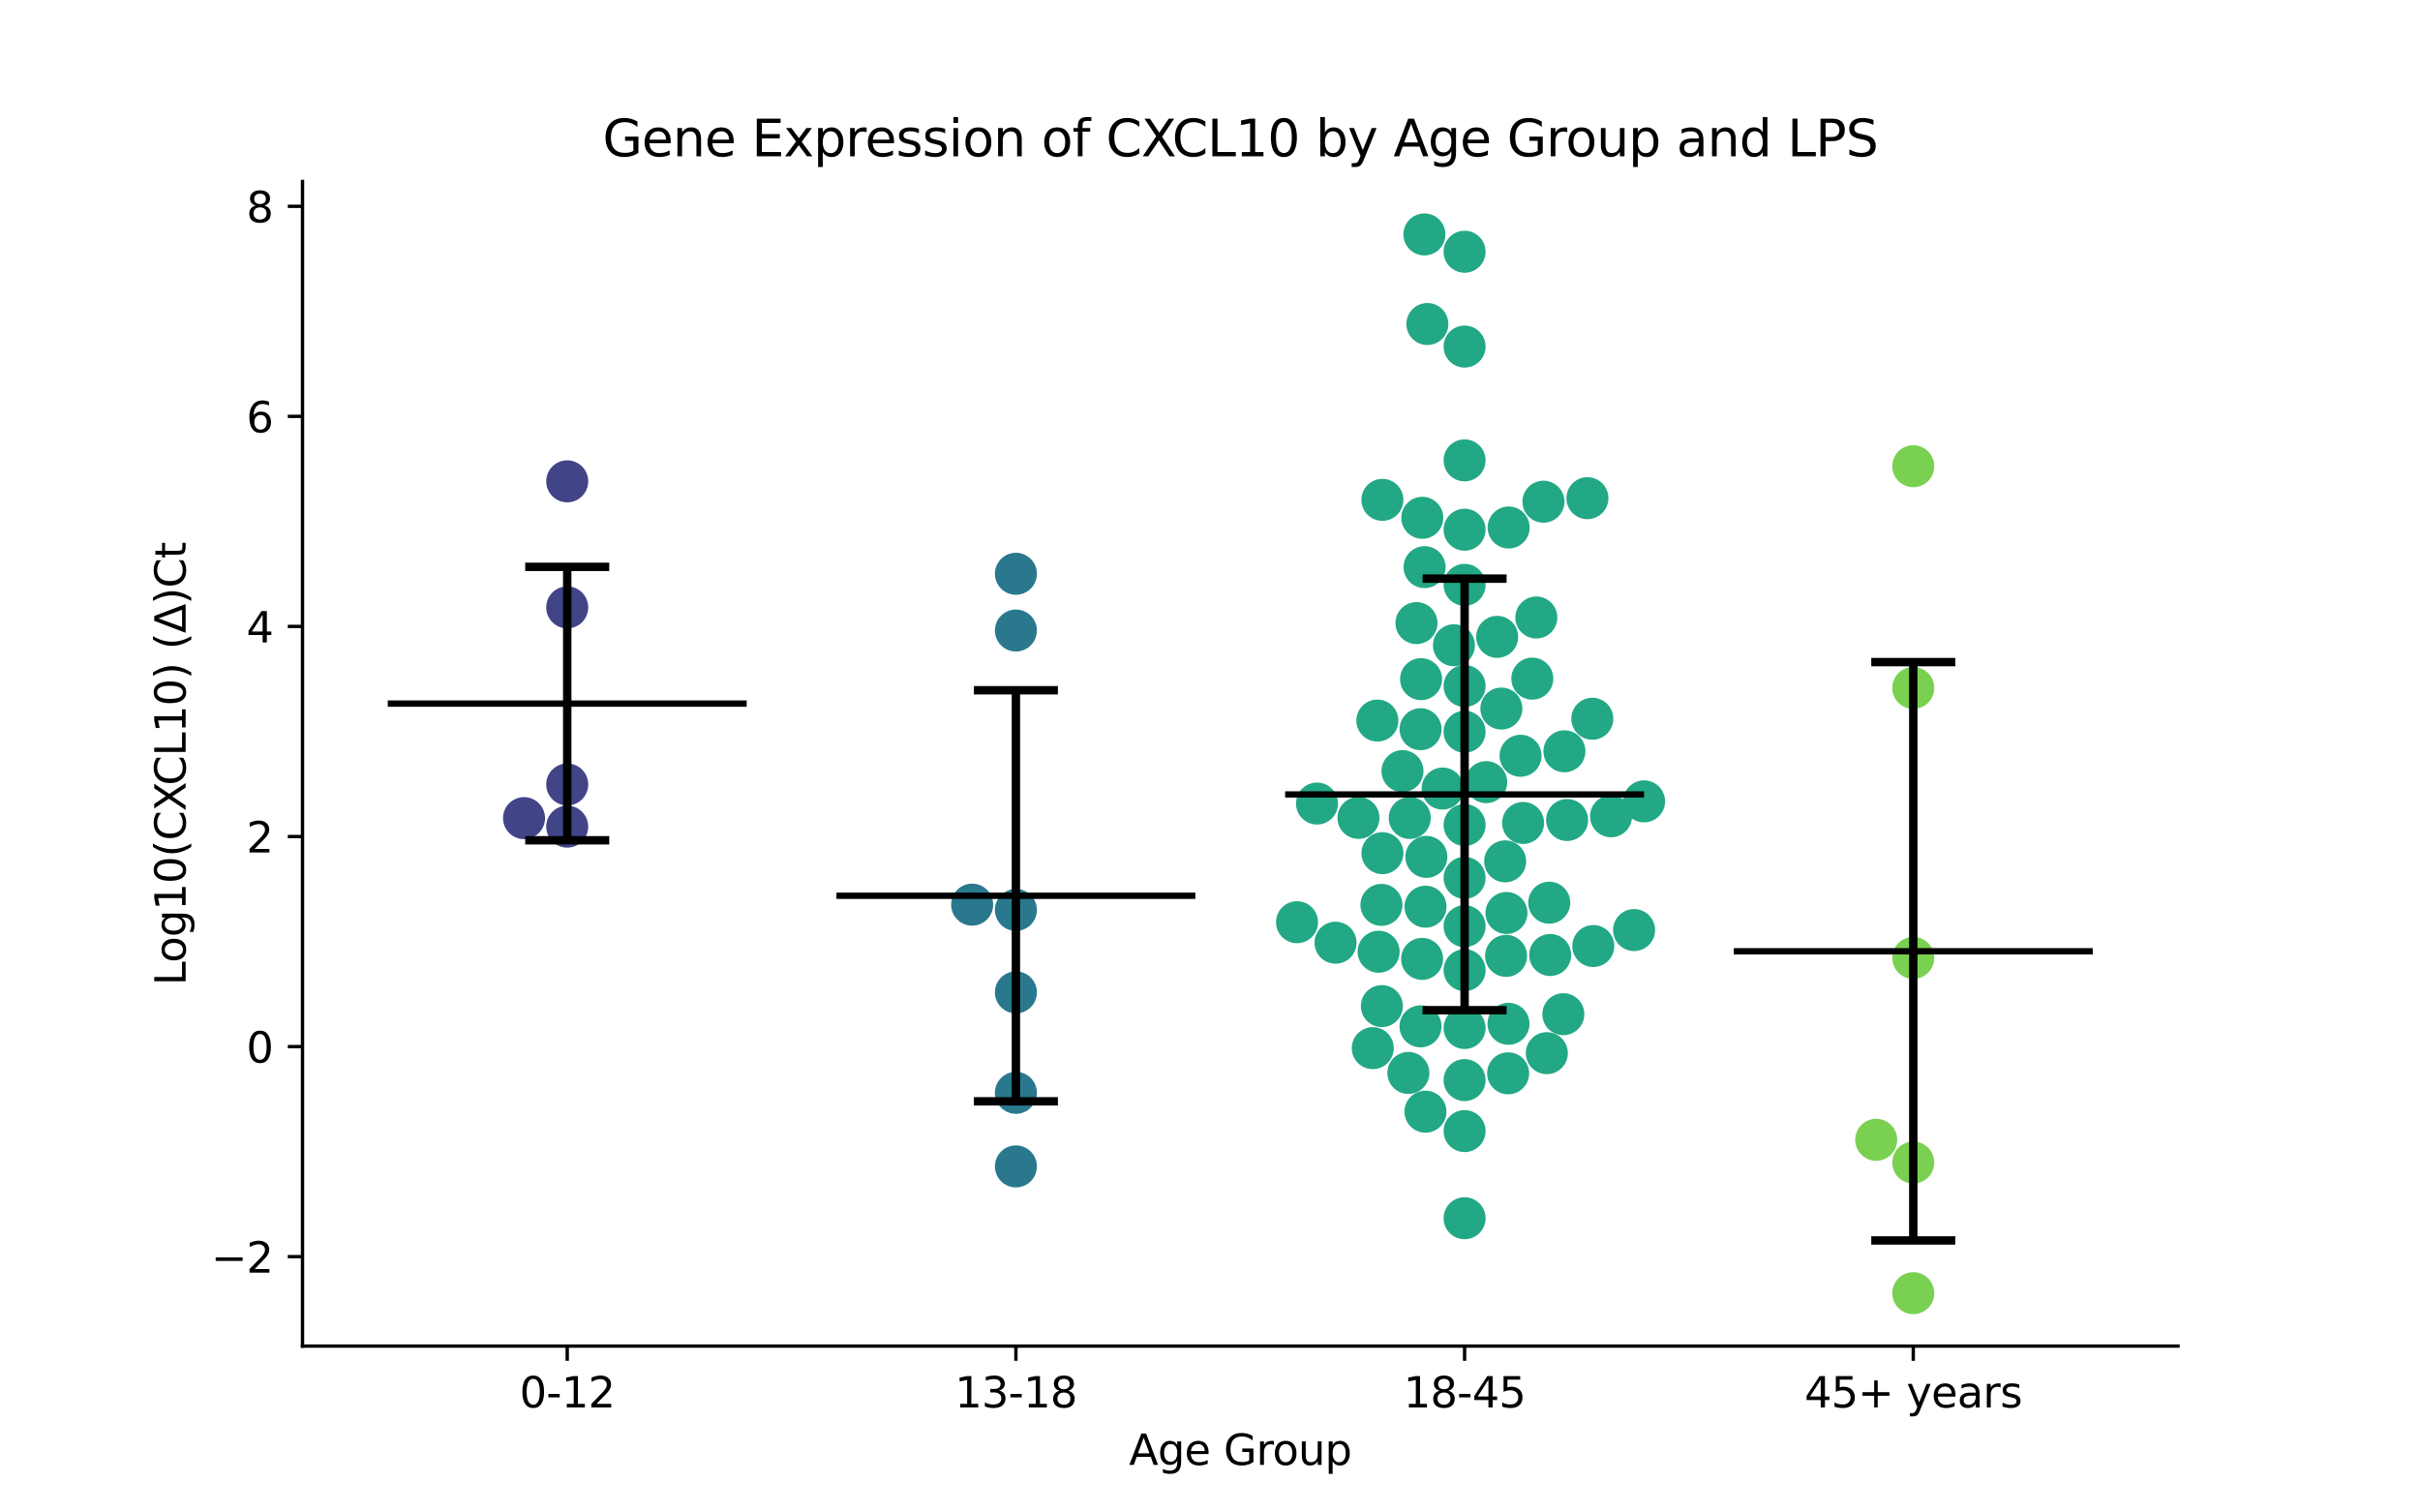 <?xml version="1.0" encoding="utf-8" standalone="no"?>
<!DOCTYPE svg PUBLIC "-//W3C//DTD SVG 1.1//EN"
  "http://www.w3.org/Graphics/SVG/1.1/DTD/svg11.dtd">
<svg xmlns:xlink="http://www.w3.org/1999/xlink" width="576pt" height="360pt" viewBox="0 0 576 360" xmlns="http://www.w3.org/2000/svg" version="1.1">
 <defs>
  <style type="text/css">*{stroke-linejoin: round; stroke-linecap: butt}</style>
 </defs>
 <g id="figure_1">
  <g id="patch_1">
   <path d="M 0 360 
L 576 360 
L 576 0 
L 0 0 
z
" style="fill: #ffffff"/>
  </g>
  <g id="axes_1">
   <g id="patch_2">
    <path d="M 72 320.4 
L 518.4 320.4 
L 518.4 43.2 
L 72 43.2 
z
" style="fill: #ffffff"/>
   </g>
   <g id="PathCollection_1">
    <defs>
     <path id="C0_0_cee5340acc" d="M 0 5 
C 1.326 5 2.598 4.473 3.536 3.536 
C 4.473 2.598 5 1.326 5 -0 
C 5 -1.326 4.473 -2.598 3.536 -3.536 
C 2.598 -4.473 1.326 -5 0 -5 
C -1.326 -5 -2.598 -4.473 -3.536 -3.536 
C -4.473 -2.598 -5 -1.326 -5 0 
C -5 1.326 -4.473 2.598 -3.536 3.536 
C -2.598 4.473 -1.326 5 0 5 
z
"/>
    </defs>
    <g clip-path="url(#p6f6c63bd2f)">
     <use xlink:href="#C0_0_cee5340acc" x="124.727" y="194.729" style="fill: #414487"/>
    </g>
    <g clip-path="url(#p6f6c63bd2f)">
     <use xlink:href="#C0_0_cee5340acc" x="135.009" y="114.566" style="fill: #414487"/>
    </g>
    <g clip-path="url(#p6f6c63bd2f)">
     <use xlink:href="#C0_0_cee5340acc" x="135.009" y="144.572" style="fill: #414487"/>
    </g>
    <g clip-path="url(#p6f6c63bd2f)">
     <use xlink:href="#C0_0_cee5340acc" x="135.009" y="186.716" style="fill: #414487"/>
    </g>
    <g clip-path="url(#p6f6c63bd2f)">
     <use xlink:href="#C0_0_cee5340acc" x="135.009" y="196.756" style="fill: #414487"/>
    </g>
   </g>
   <g id="PathCollection_2">
    <defs>
     <path id="C1_0_178e8783bf" d="M 0 5 
C 1.326 5 2.598 4.473 3.536 3.536 
C 4.473 2.598 5 1.326 5 -0 
C 5 -1.326 4.473 -2.598 3.536 -3.536 
C 2.598 -4.473 1.326 -5 0 -5 
C -1.326 -5 -2.598 -4.473 -3.536 -3.536 
C -4.473 -2.598 -5 -1.326 -5 0 
C -5 1.326 -4.473 2.598 -3.536 3.536 
C -2.598 4.473 -1.326 5 0 5 
z
"/>
    </defs>
    <g clip-path="url(#p6f6c63bd2f)">
     <use xlink:href="#C1_0_178e8783bf" x="231.387" y="215.323" style="fill: #2a788e"/>
    </g>
    <g clip-path="url(#p6f6c63bd2f)">
     <use xlink:href="#C1_0_178e8783bf" x="241.803" y="277.627" style="fill: #2a788e"/>
    </g>
    <g clip-path="url(#p6f6c63bd2f)">
     <use xlink:href="#C1_0_178e8783bf" x="241.803" y="216.583" style="fill: #2a788e"/>
    </g>
    <g clip-path="url(#p6f6c63bd2f)">
     <use xlink:href="#C1_0_178e8783bf" x="241.803" y="260.116" style="fill: #2a788e"/>
    </g>
    <g clip-path="url(#p6f6c63bd2f)">
     <use xlink:href="#C1_0_178e8783bf" x="241.803" y="236.205" style="fill: #2a788e"/>
    </g>
    <g clip-path="url(#p6f6c63bd2f)">
     <use xlink:href="#C1_0_178e8783bf" x="241.803" y="150.075" style="fill: #2a788e"/>
    </g>
    <g clip-path="url(#p6f6c63bd2f)">
     <use xlink:href="#C1_0_178e8783bf" x="241.803" y="136.569" style="fill: #2a788e"/>
    </g>
   </g>
   <g id="PathCollection_3">
    <defs>
     <path id="C2_0_54ac8375c8" d="M 0 5 
C 1.326 5 2.598 4.473 3.536 3.536 
C 4.473 2.598 5 1.326 5 -0 
C 5 -1.326 4.473 -2.598 3.536 -3.536 
C 2.598 -4.473 1.326 -5 0 -5 
C -1.326 -5 -2.598 -4.473 -3.536 -3.536 
C -4.473 -2.598 -5 -1.326 -5 0 
C -5 1.326 -4.473 2.598 -3.536 3.536 
C -2.598 4.473 -1.326 5 0 5 
z
"/>
    </defs>
    <g clip-path="url(#p6f6c63bd2f)">
     <use xlink:href="#C2_0_54ac8375c8" x="372.359" y="178.821" style="fill: #22a884"/>
    </g>
    <g clip-path="url(#p6f6c63bd2f)">
     <use xlink:href="#C2_0_54ac8375c8" x="339.295" y="215.808" style="fill: #22a884"/>
    </g>
    <g clip-path="url(#p6f6c63bd2f)">
     <use xlink:href="#C2_0_54ac8375c8" x="364.715" y="161.525" style="fill: #22a884"/>
    </g>
    <g clip-path="url(#p6f6c63bd2f)">
     <use xlink:href="#C2_0_54ac8375c8" x="368.969" y="227.304" style="fill: #22a884"/>
    </g>
    <g clip-path="url(#p6f6c63bd2f)">
     <use xlink:href="#C2_0_54ac8375c8" x="359.044" y="243.685" style="fill: #22a884"/>
    </g>
    <g clip-path="url(#p6f6c63bd2f)">
     <use xlink:href="#C2_0_54ac8375c8" x="335.543" y="194.689" style="fill: #22a884"/>
    </g>
    <g clip-path="url(#p6f6c63bd2f)">
     <use xlink:href="#C2_0_54ac8375c8" x="308.716" y="219.502" style="fill: #22a884"/>
    </g>
    <g clip-path="url(#p6f6c63bd2f)">
     <use xlink:href="#C2_0_54ac8375c8" x="348.597" y="196.364" style="fill: #22a884"/>
    </g>
    <g clip-path="url(#p6f6c63bd2f)">
     <use xlink:href="#C2_0_54ac8375c8" x="353.743" y="186.163" style="fill: #22a884"/>
    </g>
    <g clip-path="url(#p6f6c63bd2f)">
     <use xlink:href="#C2_0_54ac8375c8" x="348.597" y="289.961" style="fill: #22a884"/>
    </g>
    <g clip-path="url(#p6f6c63bd2f)">
     <use xlink:href="#C2_0_54ac8375c8" x="339.285" y="264.6" style="fill: #22a884"/>
    </g>
    <g clip-path="url(#p6f6c63bd2f)">
     <use xlink:href="#C2_0_54ac8375c8" x="317.88" y="224.382" style="fill: #22a884"/>
    </g>
    <g clip-path="url(#p6f6c63bd2f)">
     <use xlink:href="#C2_0_54ac8375c8" x="378.997" y="171.073" style="fill: #22a884"/>
    </g>
    <g clip-path="url(#p6f6c63bd2f)">
     <use xlink:href="#C2_0_54ac8375c8" x="348.597" y="269.221" style="fill: #22a884"/>
    </g>
    <g clip-path="url(#p6f6c63bd2f)">
     <use xlink:href="#C2_0_54ac8375c8" x="348.597" y="59.923" style="fill: #22a884"/>
    </g>
    <g clip-path="url(#p6f6c63bd2f)">
     <use xlink:href="#C2_0_54ac8375c8" x="367.367" y="119.415" style="fill: #22a884"/>
    </g>
    <g clip-path="url(#p6f6c63bd2f)">
     <use xlink:href="#C2_0_54ac8375c8" x="328.805" y="215.379" style="fill: #22a884"/>
    </g>
    <g clip-path="url(#p6f6c63bd2f)">
     <use xlink:href="#C2_0_54ac8375c8" x="358.253" y="205.016" style="fill: #22a884"/>
    </g>
    <g clip-path="url(#p6f6c63bd2f)">
     <use xlink:href="#C2_0_54ac8375c8" x="388.939" y="221.371" style="fill: #22a884"/>
    </g>
    <g clip-path="url(#p6f6c63bd2f)">
     <use xlink:href="#C2_0_54ac8375c8" x="328.135" y="226.531" style="fill: #22a884"/>
    </g>
    <g clip-path="url(#p6f6c63bd2f)">
     <use xlink:href="#C2_0_54ac8375c8" x="357.352" y="168.654" style="fill: #22a884"/>
    </g>
    <g clip-path="url(#p6f6c63bd2f)">
     <use xlink:href="#C2_0_54ac8375c8" x="368.747" y="214.861" style="fill: #22a884"/>
    </g>
    <g clip-path="url(#p6f6c63bd2f)">
     <use xlink:href="#C2_0_54ac8375c8" x="328.905" y="239.471" style="fill: #22a884"/>
    </g>
    <g clip-path="url(#p6f6c63bd2f)">
     <use xlink:href="#C2_0_54ac8375c8" x="348.597" y="257.086" style="fill: #22a884"/>
    </g>
    <g clip-path="url(#p6f6c63bd2f)">
     <use xlink:href="#C2_0_54ac8375c8" x="362.523" y="195.88" style="fill: #22a884"/>
    </g>
    <g clip-path="url(#p6f6c63bd2f)">
     <use xlink:href="#C2_0_54ac8375c8" x="368.172" y="250.671" style="fill: #22a884"/>
    </g>
    <g clip-path="url(#p6f6c63bd2f)">
     <use xlink:href="#C2_0_54ac8375c8" x="339.499" y="203.952" style="fill: #22a884"/>
    </g>
    <g clip-path="url(#p6f6c63bd2f)">
     <use xlink:href="#C2_0_54ac8375c8" x="348.597" y="244.686" style="fill: #22a884"/>
    </g>
    <g clip-path="url(#p6f6c63bd2f)">
     <use xlink:href="#C2_0_54ac8375c8" x="358.471" y="227.515" style="fill: #22a884"/>
    </g>
    <g clip-path="url(#p6f6c63bd2f)">
     <use xlink:href="#C2_0_54ac8375c8" x="335.217" y="255.381" style="fill: #22a884"/>
    </g>
    <g clip-path="url(#p6f6c63bd2f)">
     <use xlink:href="#C2_0_54ac8375c8" x="313.47" y="191.261" style="fill: #22a884"/>
    </g>
    <g clip-path="url(#p6f6c63bd2f)">
     <use xlink:href="#C2_0_54ac8375c8" x="329.033" y="118.977" style="fill: #22a884"/>
    </g>
    <g clip-path="url(#p6f6c63bd2f)">
     <use xlink:href="#C2_0_54ac8375c8" x="326.742" y="249.478" style="fill: #22a884"/>
    </g>
    <g clip-path="url(#p6f6c63bd2f)">
     <use xlink:href="#C2_0_54ac8375c8" x="346.062" y="153.582" style="fill: #22a884"/>
    </g>
    <g clip-path="url(#p6f6c63bd2f)">
     <use xlink:href="#C2_0_54ac8375c8" x="348.597" y="139.204" style="fill: #22a884"/>
    </g>
    <g clip-path="url(#p6f6c63bd2f)">
     <use xlink:href="#C2_0_54ac8375c8" x="372.997" y="195.175" style="fill: #22a884"/>
    </g>
    <g clip-path="url(#p6f6c63bd2f)">
     <use xlink:href="#C2_0_54ac8375c8" x="339.075" y="134.991" style="fill: #22a884"/>
    </g>
    <g clip-path="url(#p6f6c63bd2f)">
     <use xlink:href="#C2_0_54ac8375c8" x="329.04" y="203.071" style="fill: #22a884"/>
    </g>
    <g clip-path="url(#p6f6c63bd2f)">
     <use xlink:href="#C2_0_54ac8375c8" x="361.919" y="179.888" style="fill: #22a884"/>
    </g>
    <g clip-path="url(#p6f6c63bd2f)">
     <use xlink:href="#C2_0_54ac8375c8" x="348.597" y="82.489" style="fill: #22a884"/>
    </g>
    <g clip-path="url(#p6f6c63bd2f)">
     <use xlink:href="#C2_0_54ac8375c8" x="348.597" y="163.286" style="fill: #22a884"/>
    </g>
    <g clip-path="url(#p6f6c63bd2f)">
     <use xlink:href="#C2_0_54ac8375c8" x="339.737" y="77.123" style="fill: #22a884"/>
    </g>
    <g clip-path="url(#p6f6c63bd2f)">
     <use xlink:href="#C2_0_54ac8375c8" x="348.597" y="109.575" style="fill: #22a884"/>
    </g>
    <g clip-path="url(#p6f6c63bd2f)">
     <use xlink:href="#C2_0_54ac8375c8" x="356.351" y="151.585" style="fill: #22a884"/>
    </g>
    <g clip-path="url(#p6f6c63bd2f)">
     <use xlink:href="#C2_0_54ac8375c8" x="359.083" y="125.559" style="fill: #22a884"/>
    </g>
    <g clip-path="url(#p6f6c63bd2f)">
     <use xlink:href="#C2_0_54ac8375c8" x="338.239" y="161.648" style="fill: #22a884"/>
    </g>
    <g clip-path="url(#p6f6c63bd2f)">
     <use xlink:href="#C2_0_54ac8375c8" x="338.527" y="123.248" style="fill: #22a884"/>
    </g>
    <g clip-path="url(#p6f6c63bd2f)">
     <use xlink:href="#C2_0_54ac8375c8" x="337.142" y="148.307" style="fill: #22a884"/>
    </g>
    <g clip-path="url(#p6f6c63bd2f)">
     <use xlink:href="#C2_0_54ac8375c8" x="327.841" y="171.509" style="fill: #22a884"/>
    </g>
    <g clip-path="url(#p6f6c63bd2f)">
     <use xlink:href="#C2_0_54ac8375c8" x="358.567" y="217.31" style="fill: #22a884"/>
    </g>
    <g clip-path="url(#p6f6c63bd2f)">
     <use xlink:href="#C2_0_54ac8375c8" x="391.315" y="190.739" style="fill: #22a884"/>
    </g>
    <g clip-path="url(#p6f6c63bd2f)">
     <use xlink:href="#C2_0_54ac8375c8" x="348.597" y="208.944" style="fill: #22a884"/>
    </g>
    <g clip-path="url(#p6f6c63bd2f)">
     <use xlink:href="#C2_0_54ac8375c8" x="348.597" y="126.081" style="fill: #22a884"/>
    </g>
    <g clip-path="url(#p6f6c63bd2f)">
     <use xlink:href="#C2_0_54ac8375c8" x="365.672" y="146.981" style="fill: #22a884"/>
    </g>
    <g clip-path="url(#p6f6c63bd2f)">
     <use xlink:href="#C2_0_54ac8375c8" x="383.456" y="194.292" style="fill: #22a884"/>
    </g>
    <g clip-path="url(#p6f6c63bd2f)">
     <use xlink:href="#C2_0_54ac8375c8" x="338.117" y="173.565" style="fill: #22a884"/>
    </g>
    <g clip-path="url(#p6f6c63bd2f)">
     <use xlink:href="#C2_0_54ac8375c8" x="333.814" y="183.541" style="fill: #22a884"/>
    </g>
    <g clip-path="url(#p6f6c63bd2f)">
     <use xlink:href="#C2_0_54ac8375c8" x="339.031" y="55.8" style="fill: #22a884"/>
    </g>
    <g clip-path="url(#p6f6c63bd2f)">
     <use xlink:href="#C2_0_54ac8375c8" x="358.959" y="255.468" style="fill: #22a884"/>
    </g>
    <g clip-path="url(#p6f6c63bd2f)">
     <use xlink:href="#C2_0_54ac8375c8" x="338.482" y="228.235" style="fill: #22a884"/>
    </g>
    <g clip-path="url(#p6f6c63bd2f)">
     <use xlink:href="#C2_0_54ac8375c8" x="377.83" y="118.575" style="fill: #22a884"/>
    </g>
    <g clip-path="url(#p6f6c63bd2f)">
     <use xlink:href="#C2_0_54ac8375c8" x="338.105" y="244.29" style="fill: #22a884"/>
    </g>
    <g clip-path="url(#p6f6c63bd2f)">
     <use xlink:href="#C2_0_54ac8375c8" x="348.597" y="174.175" style="fill: #22a884"/>
    </g>
    <g clip-path="url(#p6f6c63bd2f)">
     <use xlink:href="#C2_0_54ac8375c8" x="379.228" y="225.175" style="fill: #22a884"/>
    </g>
    <g clip-path="url(#p6f6c63bd2f)">
     <use xlink:href="#C2_0_54ac8375c8" x="348.597" y="230.916" style="fill: #22a884"/>
    </g>
    <g clip-path="url(#p6f6c63bd2f)">
     <use xlink:href="#C2_0_54ac8375c8" x="348.597" y="220.447" style="fill: #22a884"/>
    </g>
    <g clip-path="url(#p6f6c63bd2f)">
     <use xlink:href="#C2_0_54ac8375c8" x="343.367" y="187.693" style="fill: #22a884"/>
    </g>
    <g clip-path="url(#p6f6c63bd2f)">
     <use xlink:href="#C2_0_54ac8375c8" x="372.099" y="241.397" style="fill: #22a884"/>
    </g>
    <g clip-path="url(#p6f6c63bd2f)">
     <use xlink:href="#C2_0_54ac8375c8" x="323.339" y="194.674" style="fill: #22a884"/>
    </g>
   </g>
   <g id="PathCollection_4">
    <defs>
     <path id="C3_0_620df91b6d" d="M 0 5 
C 1.326 5 2.598 4.473 3.536 3.536 
C 4.473 2.598 5 1.326 5 -0 
C 5 -1.326 4.473 -2.598 3.536 -3.536 
C 2.598 -4.473 1.326 -5 0 -5 
C -1.326 -5 -2.598 -4.473 -3.536 -3.536 
C -4.473 -2.598 -5 -1.326 -5 0 
C -5 1.326 -4.473 2.598 -3.536 3.536 
C -2.598 4.473 -1.326 5 0 5 
z
"/>
    </defs>
    <g clip-path="url(#p6f6c63bd2f)">
     <use xlink:href="#C3_0_620df91b6d" x="455.391" y="227.997" style="fill: #7ad151"/>
    </g>
    <g clip-path="url(#p6f6c63bd2f)">
     <use xlink:href="#C3_0_620df91b6d" x="455.391" y="307.8" style="fill: #7ad151"/>
    </g>
    <g clip-path="url(#p6f6c63bd2f)">
     <use xlink:href="#C3_0_620df91b6d" x="455.391" y="276.711" style="fill: #7ad151"/>
    </g>
    <g clip-path="url(#p6f6c63bd2f)">
     <use xlink:href="#C3_0_620df91b6d" x="446.566" y="271.293" style="fill: #7ad151"/>
    </g>
    <g clip-path="url(#p6f6c63bd2f)">
     <use xlink:href="#C3_0_620df91b6d" x="455.391" y="110.967" style="fill: #7ad151"/>
    </g>
    <g clip-path="url(#p6f6c63bd2f)">
     <use xlink:href="#C3_0_620df91b6d" x="455.391" y="163.742" style="fill: #7ad151"/>
    </g>
   </g>
   <g id="matplotlib.axis_1">
    <g id="xtick_1">
     <g id="line2d_1">
      <defs>
       <path id="mda1eed7bb4" d="M 0 0 
L 0 3.5 
" style="stroke: #000000; stroke-width: 0.8"/>
      </defs>
      <g>
       <use xlink:href="#mda1eed7bb4" x="135.009" y="320.4" style="stroke: #000000; stroke-width: 0.8"/>
      </g>
     </g>
     <g id="text_1">
      <!-- 0-12 -->
      <g transform="translate(123.661 334.998) scale(0.1 -0.1)">
       <defs>
        <path id="DejaVuSans-30" d="M 2034 4250 
Q 1547 4250 1301 3770 
Q 1056 3291 1056 2328 
Q 1056 1369 1301 889 
Q 1547 409 2034 409 
Q 2525 409 2770 889 
Q 3016 1369 3016 2328 
Q 3016 3291 2770 3770 
Q 2525 4250 2034 4250 
z
M 2034 4750 
Q 2819 4750 3233 4129 
Q 3647 3509 3647 2328 
Q 3647 1150 3233 529 
Q 2819 -91 2034 -91 
Q 1250 -91 836 529 
Q 422 1150 422 2328 
Q 422 3509 836 4129 
Q 1250 4750 2034 4750 
z
" transform="scale(0.016)"/>
        <path id="DejaVuSans-2d" d="M 313 2009 
L 1997 2009 
L 1997 1497 
L 313 1497 
L 313 2009 
z
" transform="scale(0.016)"/>
        <path id="DejaVuSans-31" d="M 794 531 
L 1825 531 
L 1825 4091 
L 703 3866 
L 703 4441 
L 1819 4666 
L 2450 4666 
L 2450 531 
L 3481 531 
L 3481 0 
L 794 0 
L 794 531 
z
" transform="scale(0.016)"/>
        <path id="DejaVuSans-32" d="M 1228 531 
L 3431 531 
L 3431 0 
L 469 0 
L 469 531 
Q 828 903 1448 1529 
Q 2069 2156 2228 2338 
Q 2531 2678 2651 2914 
Q 2772 3150 2772 3378 
Q 2772 3750 2511 3984 
Q 2250 4219 1831 4219 
Q 1534 4219 1204 4116 
Q 875 4013 500 3803 
L 500 4441 
Q 881 4594 1212 4672 
Q 1544 4750 1819 4750 
Q 2544 4750 2975 4387 
Q 3406 4025 3406 3419 
Q 3406 3131 3298 2873 
Q 3191 2616 2906 2266 
Q 2828 2175 2409 1742 
Q 1991 1309 1228 531 
z
" transform="scale(0.016)"/>
       </defs>
       <use xlink:href="#DejaVuSans-30"/>
       <use xlink:href="#DejaVuSans-2d" x="63.623"/>
       <use xlink:href="#DejaVuSans-31" x="99.707"/>
       <use xlink:href="#DejaVuSans-32" x="163.33"/>
      </g>
     </g>
    </g>
    <g id="xtick_2">
     <g id="line2d_2">
      <g>
       <use xlink:href="#mda1eed7bb4" x="241.803" y="320.4" style="stroke: #000000; stroke-width: 0.8"/>
      </g>
     </g>
     <g id="text_2">
      <!-- 13-18 -->
      <g transform="translate(227.274 334.998) scale(0.1 -0.1)">
       <defs>
        <path id="DejaVuSans-33" d="M 2597 2516 
Q 3050 2419 3304 2112 
Q 3559 1806 3559 1356 
Q 3559 666 3084 287 
Q 2609 -91 1734 -91 
Q 1441 -91 1130 -33 
Q 819 25 488 141 
L 488 750 
Q 750 597 1062 519 
Q 1375 441 1716 441 
Q 2309 441 2620 675 
Q 2931 909 2931 1356 
Q 2931 1769 2642 2001 
Q 2353 2234 1838 2234 
L 1294 2234 
L 1294 2753 
L 1863 2753 
Q 2328 2753 2575 2939 
Q 2822 3125 2822 3475 
Q 2822 3834 2567 4026 
Q 2313 4219 1838 4219 
Q 1578 4219 1281 4162 
Q 984 4106 628 3988 
L 628 4550 
Q 988 4650 1302 4700 
Q 1616 4750 1894 4750 
Q 2613 4750 3031 4423 
Q 3450 4097 3450 3541 
Q 3450 3153 3228 2886 
Q 3006 2619 2597 2516 
z
" transform="scale(0.016)"/>
        <path id="DejaVuSans-38" d="M 2034 2216 
Q 1584 2216 1326 1975 
Q 1069 1734 1069 1313 
Q 1069 891 1326 650 
Q 1584 409 2034 409 
Q 2484 409 2743 651 
Q 3003 894 3003 1313 
Q 3003 1734 2745 1975 
Q 2488 2216 2034 2216 
z
M 1403 2484 
Q 997 2584 770 2862 
Q 544 3141 544 3541 
Q 544 4100 942 4425 
Q 1341 4750 2034 4750 
Q 2731 4750 3128 4425 
Q 3525 4100 3525 3541 
Q 3525 3141 3298 2862 
Q 3072 2584 2669 2484 
Q 3125 2378 3379 2068 
Q 3634 1759 3634 1313 
Q 3634 634 3220 271 
Q 2806 -91 2034 -91 
Q 1263 -91 848 271 
Q 434 634 434 1313 
Q 434 1759 690 2068 
Q 947 2378 1403 2484 
z
M 1172 3481 
Q 1172 3119 1398 2916 
Q 1625 2713 2034 2713 
Q 2441 2713 2670 2916 
Q 2900 3119 2900 3481 
Q 2900 3844 2670 4047 
Q 2441 4250 2034 4250 
Q 1625 4250 1398 4047 
Q 1172 3844 1172 3481 
z
" transform="scale(0.016)"/>
       </defs>
       <use xlink:href="#DejaVuSans-31"/>
       <use xlink:href="#DejaVuSans-33" x="63.623"/>
       <use xlink:href="#DejaVuSans-2d" x="127.246"/>
       <use xlink:href="#DejaVuSans-31" x="163.33"/>
       <use xlink:href="#DejaVuSans-38" x="226.953"/>
      </g>
     </g>
    </g>
    <g id="xtick_3">
     <g id="line2d_3">
      <g>
       <use xlink:href="#mda1eed7bb4" x="348.597" y="320.4" style="stroke: #000000; stroke-width: 0.8"/>
      </g>
     </g>
     <g id="text_3">
      <!-- 18-45 -->
      <g transform="translate(334.068 334.998) scale(0.1 -0.1)">
       <defs>
        <path id="DejaVuSans-34" d="M 2419 4116 
L 825 1625 
L 2419 1625 
L 2419 4116 
z
M 2253 4666 
L 3047 4666 
L 3047 1625 
L 3713 1625 
L 3713 1100 
L 3047 1100 
L 3047 0 
L 2419 0 
L 2419 1100 
L 313 1100 
L 313 1709 
L 2253 4666 
z
" transform="scale(0.016)"/>
        <path id="DejaVuSans-35" d="M 691 4666 
L 3169 4666 
L 3169 4134 
L 1269 4134 
L 1269 2991 
Q 1406 3038 1543 3061 
Q 1681 3084 1819 3084 
Q 2600 3084 3056 2656 
Q 3513 2228 3513 1497 
Q 3513 744 3044 326 
Q 2575 -91 1722 -91 
Q 1428 -91 1123 -41 
Q 819 9 494 109 
L 494 744 
Q 775 591 1075 516 
Q 1375 441 1709 441 
Q 2250 441 2565 725 
Q 2881 1009 2881 1497 
Q 2881 1984 2565 2268 
Q 2250 2553 1709 2553 
Q 1456 2553 1204 2497 
Q 953 2441 691 2322 
L 691 4666 
z
" transform="scale(0.016)"/>
       </defs>
       <use xlink:href="#DejaVuSans-31"/>
       <use xlink:href="#DejaVuSans-38" x="63.623"/>
       <use xlink:href="#DejaVuSans-2d" x="127.246"/>
       <use xlink:href="#DejaVuSans-34" x="163.33"/>
       <use xlink:href="#DejaVuSans-35" x="226.953"/>
      </g>
     </g>
    </g>
    <g id="xtick_4">
     <g id="line2d_4">
      <g>
       <use xlink:href="#mda1eed7bb4" x="455.391" y="320.4" style="stroke: #000000; stroke-width: 0.8"/>
      </g>
     </g>
     <g id="text_4">
      <!-- 45+ years -->
      <g transform="translate(429.49 334.998) scale(0.1 -0.1)">
       <defs>
        <path id="DejaVuSans-2b" d="M 2944 4013 
L 2944 2272 
L 4684 2272 
L 4684 1741 
L 2944 1741 
L 2944 0 
L 2419 0 
L 2419 1741 
L 678 1741 
L 678 2272 
L 2419 2272 
L 2419 4013 
L 2944 4013 
z
" transform="scale(0.016)"/>
        <path id="DejaVuSans-20" transform="scale(0.016)"/>
        <path id="DejaVuSans-79" d="M 2059 -325 
Q 1816 -950 1584 -1140 
Q 1353 -1331 966 -1331 
L 506 -1331 
L 506 -850 
L 844 -850 
Q 1081 -850 1212 -737 
Q 1344 -625 1503 -206 
L 1606 56 
L 191 3500 
L 800 3500 
L 1894 763 
L 2988 3500 
L 3597 3500 
L 2059 -325 
z
" transform="scale(0.016)"/>
        <path id="DejaVuSans-65" d="M 3597 1894 
L 3597 1613 
L 953 1613 
Q 991 1019 1311 708 
Q 1631 397 2203 397 
Q 2534 397 2845 478 
Q 3156 559 3463 722 
L 3463 178 
Q 3153 47 2828 -22 
Q 2503 -91 2169 -91 
Q 1331 -91 842 396 
Q 353 884 353 1716 
Q 353 2575 817 3079 
Q 1281 3584 2069 3584 
Q 2775 3584 3186 3129 
Q 3597 2675 3597 1894 
z
M 3022 2063 
Q 3016 2534 2758 2815 
Q 2500 3097 2075 3097 
Q 1594 3097 1305 2825 
Q 1016 2553 972 2059 
L 3022 2063 
z
" transform="scale(0.016)"/>
        <path id="DejaVuSans-61" d="M 2194 1759 
Q 1497 1759 1228 1600 
Q 959 1441 959 1056 
Q 959 750 1161 570 
Q 1363 391 1709 391 
Q 2188 391 2477 730 
Q 2766 1069 2766 1631 
L 2766 1759 
L 2194 1759 
z
M 3341 1997 
L 3341 0 
L 2766 0 
L 2766 531 
Q 2569 213 2275 61 
Q 1981 -91 1556 -91 
Q 1019 -91 701 211 
Q 384 513 384 1019 
Q 384 1609 779 1909 
Q 1175 2209 1959 2209 
L 2766 2209 
L 2766 2266 
Q 2766 2663 2505 2880 
Q 2244 3097 1772 3097 
Q 1472 3097 1187 3025 
Q 903 2953 641 2809 
L 641 3341 
Q 956 3463 1253 3523 
Q 1550 3584 1831 3584 
Q 2591 3584 2966 3190 
Q 3341 2797 3341 1997 
z
" transform="scale(0.016)"/>
        <path id="DejaVuSans-72" d="M 2631 2963 
Q 2534 3019 2420 3045 
Q 2306 3072 2169 3072 
Q 1681 3072 1420 2755 
Q 1159 2438 1159 1844 
L 1159 0 
L 581 0 
L 581 3500 
L 1159 3500 
L 1159 2956 
Q 1341 3275 1631 3429 
Q 1922 3584 2338 3584 
Q 2397 3584 2469 3576 
Q 2541 3569 2628 3553 
L 2631 2963 
z
" transform="scale(0.016)"/>
        <path id="DejaVuSans-73" d="M 2834 3397 
L 2834 2853 
Q 2591 2978 2328 3040 
Q 2066 3103 1784 3103 
Q 1356 3103 1142 2972 
Q 928 2841 928 2578 
Q 928 2378 1081 2264 
Q 1234 2150 1697 2047 
L 1894 2003 
Q 2506 1872 2764 1633 
Q 3022 1394 3022 966 
Q 3022 478 2636 193 
Q 2250 -91 1575 -91 
Q 1294 -91 989 -36 
Q 684 19 347 128 
L 347 722 
Q 666 556 975 473 
Q 1284 391 1588 391 
Q 1994 391 2212 530 
Q 2431 669 2431 922 
Q 2431 1156 2273 1281 
Q 2116 1406 1581 1522 
L 1381 1569 
Q 847 1681 609 1914 
Q 372 2147 372 2553 
Q 372 3047 722 3315 
Q 1072 3584 1716 3584 
Q 2034 3584 2315 3537 
Q 2597 3491 2834 3397 
z
" transform="scale(0.016)"/>
       </defs>
       <use xlink:href="#DejaVuSans-34"/>
       <use xlink:href="#DejaVuSans-35" x="63.623"/>
       <use xlink:href="#DejaVuSans-2b" x="127.246"/>
       <use xlink:href="#DejaVuSans-20" x="211.035"/>
       <use xlink:href="#DejaVuSans-79" x="242.822"/>
       <use xlink:href="#DejaVuSans-65" x="302.002"/>
       <use xlink:href="#DejaVuSans-61" x="363.525"/>
       <use xlink:href="#DejaVuSans-72" x="424.805"/>
       <use xlink:href="#DejaVuSans-73" x="465.918"/>
      </g>
     </g>
    </g>
    <g id="text_5">
     <!-- Age Group -->
     <g transform="translate(268.72 348.677) scale(0.1 -0.1)">
      <defs>
       <path id="DejaVuSans-41" d="M 2188 4044 
L 1331 1722 
L 3047 1722 
L 2188 4044 
z
M 1831 4666 
L 2547 4666 
L 4325 0 
L 3669 0 
L 3244 1197 
L 1141 1197 
L 716 0 
L 50 0 
L 1831 4666 
z
" transform="scale(0.016)"/>
       <path id="DejaVuSans-67" d="M 2906 1791 
Q 2906 2416 2648 2759 
Q 2391 3103 1925 3103 
Q 1463 3103 1205 2759 
Q 947 2416 947 1791 
Q 947 1169 1205 825 
Q 1463 481 1925 481 
Q 2391 481 2648 825 
Q 2906 1169 2906 1791 
z
M 3481 434 
Q 3481 -459 3084 -895 
Q 2688 -1331 1869 -1331 
Q 1566 -1331 1297 -1286 
Q 1028 -1241 775 -1147 
L 775 -588 
Q 1028 -725 1275 -790 
Q 1522 -856 1778 -856 
Q 2344 -856 2625 -561 
Q 2906 -266 2906 331 
L 2906 616 
Q 2728 306 2450 153 
Q 2172 0 1784 0 
Q 1141 0 747 490 
Q 353 981 353 1791 
Q 353 2603 747 3093 
Q 1141 3584 1784 3584 
Q 2172 3584 2450 3431 
Q 2728 3278 2906 2969 
L 2906 3500 
L 3481 3500 
L 3481 434 
z
" transform="scale(0.016)"/>
       <path id="DejaVuSans-47" d="M 3809 666 
L 3809 1919 
L 2778 1919 
L 2778 2438 
L 4434 2438 
L 4434 434 
Q 4069 175 3628 42 
Q 3188 -91 2688 -91 
Q 1594 -91 976 548 
Q 359 1188 359 2328 
Q 359 3472 976 4111 
Q 1594 4750 2688 4750 
Q 3144 4750 3555 4637 
Q 3966 4525 4313 4306 
L 4313 3634 
Q 3963 3931 3569 4081 
Q 3175 4231 2741 4231 
Q 1884 4231 1454 3753 
Q 1025 3275 1025 2328 
Q 1025 1384 1454 906 
Q 1884 428 2741 428 
Q 3075 428 3337 486 
Q 3600 544 3809 666 
z
" transform="scale(0.016)"/>
       <path id="DejaVuSans-6f" d="M 1959 3097 
Q 1497 3097 1228 2736 
Q 959 2375 959 1747 
Q 959 1119 1226 758 
Q 1494 397 1959 397 
Q 2419 397 2687 759 
Q 2956 1122 2956 1747 
Q 2956 2369 2687 2733 
Q 2419 3097 1959 3097 
z
M 1959 3584 
Q 2709 3584 3137 3096 
Q 3566 2609 3566 1747 
Q 3566 888 3137 398 
Q 2709 -91 1959 -91 
Q 1206 -91 779 398 
Q 353 888 353 1747 
Q 353 2609 779 3096 
Q 1206 3584 1959 3584 
z
" transform="scale(0.016)"/>
       <path id="DejaVuSans-75" d="M 544 1381 
L 544 3500 
L 1119 3500 
L 1119 1403 
Q 1119 906 1312 657 
Q 1506 409 1894 409 
Q 2359 409 2629 706 
Q 2900 1003 2900 1516 
L 2900 3500 
L 3475 3500 
L 3475 0 
L 2900 0 
L 2900 538 
Q 2691 219 2414 64 
Q 2138 -91 1772 -91 
Q 1169 -91 856 284 
Q 544 659 544 1381 
z
M 1991 3584 
L 1991 3584 
z
" transform="scale(0.016)"/>
       <path id="DejaVuSans-70" d="M 1159 525 
L 1159 -1331 
L 581 -1331 
L 581 3500 
L 1159 3500 
L 1159 2969 
Q 1341 3281 1617 3432 
Q 1894 3584 2278 3584 
Q 2916 3584 3314 3078 
Q 3713 2572 3713 1747 
Q 3713 922 3314 415 
Q 2916 -91 2278 -91 
Q 1894 -91 1617 61 
Q 1341 213 1159 525 
z
M 3116 1747 
Q 3116 2381 2855 2742 
Q 2594 3103 2138 3103 
Q 1681 3103 1420 2742 
Q 1159 2381 1159 1747 
Q 1159 1113 1420 752 
Q 1681 391 2138 391 
Q 2594 391 2855 752 
Q 3116 1113 3116 1747 
z
" transform="scale(0.016)"/>
      </defs>
      <use xlink:href="#DejaVuSans-41"/>
      <use xlink:href="#DejaVuSans-67" x="68.408"/>
      <use xlink:href="#DejaVuSans-65" x="131.885"/>
      <use xlink:href="#DejaVuSans-20" x="193.408"/>
      <use xlink:href="#DejaVuSans-47" x="225.195"/>
      <use xlink:href="#DejaVuSans-72" x="302.686"/>
      <use xlink:href="#DejaVuSans-6f" x="341.549"/>
      <use xlink:href="#DejaVuSans-75" x="402.73"/>
      <use xlink:href="#DejaVuSans-70" x="466.109"/>
     </g>
    </g>
   </g>
   <g id="matplotlib.axis_2">
    <g id="ytick_1">
     <g id="line2d_5">
      <defs>
       <path id="meb0b243fdd" d="M 0 0 
L -3.5 0 
" style="stroke: #000000; stroke-width: 0.8"/>
      </defs>
      <g>
       <use xlink:href="#meb0b243fdd" x="72" y="299.11" style="stroke: #000000; stroke-width: 0.8"/>
      </g>
     </g>
     <g id="text_6">
      <!-- −2 -->
      <g transform="translate(50.258 302.909) scale(0.1 -0.1)">
       <defs>
        <path id="DejaVuSans-2212" d="M 678 2272 
L 4684 2272 
L 4684 1741 
L 678 1741 
L 678 2272 
z
" transform="scale(0.016)"/>
       </defs>
       <use xlink:href="#DejaVuSans-2212"/>
       <use xlink:href="#DejaVuSans-32" x="83.789"/>
      </g>
     </g>
    </g>
    <g id="ytick_2">
     <g id="line2d_6">
      <g>
       <use xlink:href="#meb0b243fdd" x="72" y="249.109" style="stroke: #000000; stroke-width: 0.8"/>
      </g>
     </g>
     <g id="text_7">
      <!-- 0 -->
      <g transform="translate(58.638 252.908) scale(0.1 -0.1)">
       <use xlink:href="#DejaVuSans-30"/>
      </g>
     </g>
    </g>
    <g id="ytick_3">
     <g id="line2d_7">
      <g>
       <use xlink:href="#meb0b243fdd" x="72" y="199.108" style="stroke: #000000; stroke-width: 0.8"/>
      </g>
     </g>
     <g id="text_8">
      <!-- 2 -->
      <g transform="translate(58.638 202.907) scale(0.1 -0.1)">
       <use xlink:href="#DejaVuSans-32"/>
      </g>
     </g>
    </g>
    <g id="ytick_4">
     <g id="line2d_8">
      <g>
       <use xlink:href="#meb0b243fdd" x="72" y="149.107" style="stroke: #000000; stroke-width: 0.8"/>
      </g>
     </g>
     <g id="text_9">
      <!-- 4 -->
      <g transform="translate(58.638 152.906) scale(0.1 -0.1)">
       <use xlink:href="#DejaVuSans-34"/>
      </g>
     </g>
    </g>
    <g id="ytick_5">
     <g id="line2d_9">
      <g>
       <use xlink:href="#meb0b243fdd" x="72" y="99.106" style="stroke: #000000; stroke-width: 0.8"/>
      </g>
     </g>
     <g id="text_10">
      <!-- 6 -->
      <g transform="translate(58.638 102.905) scale(0.1 -0.1)">
       <defs>
        <path id="DejaVuSans-36" d="M 2113 2584 
Q 1688 2584 1439 2293 
Q 1191 2003 1191 1497 
Q 1191 994 1439 701 
Q 1688 409 2113 409 
Q 2538 409 2786 701 
Q 3034 994 3034 1497 
Q 3034 2003 2786 2293 
Q 2538 2584 2113 2584 
z
M 3366 4563 
L 3366 3988 
Q 3128 4100 2886 4159 
Q 2644 4219 2406 4219 
Q 1781 4219 1451 3797 
Q 1122 3375 1075 2522 
Q 1259 2794 1537 2939 
Q 1816 3084 2150 3084 
Q 2853 3084 3261 2657 
Q 3669 2231 3669 1497 
Q 3669 778 3244 343 
Q 2819 -91 2113 -91 
Q 1303 -91 875 529 
Q 447 1150 447 2328 
Q 447 3434 972 4092 
Q 1497 4750 2381 4750 
Q 2619 4750 2861 4703 
Q 3103 4656 3366 4563 
z
" transform="scale(0.016)"/>
       </defs>
       <use xlink:href="#DejaVuSans-36"/>
      </g>
     </g>
    </g>
    <g id="ytick_6">
     <g id="line2d_10">
      <g>
       <use xlink:href="#meb0b243fdd" x="72" y="49.105" style="stroke: #000000; stroke-width: 0.8"/>
      </g>
     </g>
     <g id="text_11">
      <!-- 8 -->
      <g transform="translate(58.638 52.904) scale(0.1 -0.1)">
       <use xlink:href="#DejaVuSans-38"/>
      </g>
     </g>
    </g>
    <g id="text_12">
     <!-- Log10(CXCL10) (Δ)Ct -->
     <g transform="translate(44.178 234.552) rotate(-90) scale(0.1 -0.1)">
      <defs>
       <path id="DejaVuSans-4c" d="M 628 4666 
L 1259 4666 
L 1259 531 
L 3531 531 
L 3531 0 
L 628 0 
L 628 4666 
z
" transform="scale(0.016)"/>
       <path id="DejaVuSans-28" d="M 1984 4856 
Q 1566 4138 1362 3434 
Q 1159 2731 1159 2009 
Q 1159 1288 1364 580 
Q 1569 -128 1984 -844 
L 1484 -844 
Q 1016 -109 783 600 
Q 550 1309 550 2009 
Q 550 2706 781 3412 
Q 1013 4119 1484 4856 
L 1984 4856 
z
" transform="scale(0.016)"/>
       <path id="DejaVuSans-43" d="M 4122 4306 
L 4122 3641 
Q 3803 3938 3442 4084 
Q 3081 4231 2675 4231 
Q 1875 4231 1450 3742 
Q 1025 3253 1025 2328 
Q 1025 1406 1450 917 
Q 1875 428 2675 428 
Q 3081 428 3442 575 
Q 3803 722 4122 1019 
L 4122 359 
Q 3791 134 3420 21 
Q 3050 -91 2638 -91 
Q 1578 -91 968 557 
Q 359 1206 359 2328 
Q 359 3453 968 4101 
Q 1578 4750 2638 4750 
Q 3056 4750 3426 4639 
Q 3797 4528 4122 4306 
z
" transform="scale(0.016)"/>
       <path id="DejaVuSans-58" d="M 403 4666 
L 1081 4666 
L 2241 2931 
L 3406 4666 
L 4084 4666 
L 2584 2425 
L 4184 0 
L 3506 0 
L 2194 1984 
L 872 0 
L 191 0 
L 1856 2491 
L 403 4666 
z
" transform="scale(0.016)"/>
       <path id="DejaVuSans-29" d="M 513 4856 
L 1013 4856 
Q 1481 4119 1714 3412 
Q 1947 2706 1947 2009 
Q 1947 1309 1714 600 
Q 1481 -109 1013 -844 
L 513 -844 
Q 928 -128 1133 580 
Q 1338 1288 1338 2009 
Q 1338 2731 1133 3434 
Q 928 4138 513 4856 
z
" transform="scale(0.016)"/>
       <path id="DejaVuSans-394" d="M 2188 4044 
L 906 525 
L 3472 525 
L 2188 4044 
z
M 50 0 
L 1831 4666 
L 2547 4666 
L 4325 0 
L 50 0 
z
" transform="scale(0.016)"/>
       <path id="DejaVuSans-74" d="M 1172 4494 
L 1172 3500 
L 2356 3500 
L 2356 3053 
L 1172 3053 
L 1172 1153 
Q 1172 725 1289 603 
Q 1406 481 1766 481 
L 2356 481 
L 2356 0 
L 1766 0 
Q 1100 0 847 248 
Q 594 497 594 1153 
L 594 3053 
L 172 3053 
L 172 3500 
L 594 3500 
L 594 4494 
L 1172 4494 
z
" transform="scale(0.016)"/>
      </defs>
      <use xlink:href="#DejaVuSans-4c"/>
      <use xlink:href="#DejaVuSans-6f" x="53.963"/>
      <use xlink:href="#DejaVuSans-67" x="115.145"/>
      <use xlink:href="#DejaVuSans-31" x="178.621"/>
      <use xlink:href="#DejaVuSans-30" x="242.244"/>
      <use xlink:href="#DejaVuSans-28" x="305.867"/>
      <use xlink:href="#DejaVuSans-43" x="344.881"/>
      <use xlink:href="#DejaVuSans-58" x="414.705"/>
      <use xlink:href="#DejaVuSans-43" x="475.961"/>
      <use xlink:href="#DejaVuSans-4c" x="545.785"/>
      <use xlink:href="#DejaVuSans-31" x="601.498"/>
      <use xlink:href="#DejaVuSans-30" x="665.121"/>
      <use xlink:href="#DejaVuSans-29" x="728.744"/>
      <use xlink:href="#DejaVuSans-20" x="767.758"/>
      <use xlink:href="#DejaVuSans-28" x="799.545"/>
      <use xlink:href="#DejaVuSans-394" x="838.559"/>
      <use xlink:href="#DejaVuSans-29" x="906.967"/>
      <use xlink:href="#DejaVuSans-43" x="945.98"/>
      <use xlink:href="#DejaVuSans-74" x="1015.805"/>
     </g>
    </g>
   </g>
   <g id="LineCollection_1">
    <path d="M 135.009 200.008 
L 135.009 134.928 
" clip-path="url(#p6f6c63bd2f)" style="fill: none; stroke: #000000; stroke-width: 2"/>
   </g>
   <g id="line2d_11">
    <defs>
     <path id="m0c96c33559" d="M 10 0 
L -10 -0 
" style="stroke: #000000; stroke-width: 2"/>
    </defs>
    <g clip-path="url(#p6f6c63bd2f)">
     <use xlink:href="#m0c96c33559" x="135.009" y="200.008" style="stroke: #000000; stroke-width: 2"/>
    </g>
   </g>
   <g id="line2d_12">
    <g clip-path="url(#p6f6c63bd2f)">
     <use xlink:href="#m0c96c33559" x="135.009" y="134.928" style="stroke: #000000; stroke-width: 2"/>
    </g>
   </g>
   <g id="LineCollection_2">
    <path d="M 92.291 167.468 
L 177.726 167.468 
" clip-path="url(#p6f6c63bd2f)" style="fill: none; stroke: #000000; stroke-width: 1.5"/>
   </g>
   <g id="LineCollection_3">
    <path d="M 241.803 262.137 
L 241.803 164.291 
" clip-path="url(#p6f6c63bd2f)" style="fill: none; stroke: #000000; stroke-width: 2"/>
   </g>
   <g id="line2d_13">
    <g clip-path="url(#p6f6c63bd2f)">
     <use xlink:href="#m0c96c33559" x="241.803" y="262.137" style="stroke: #000000; stroke-width: 2"/>
    </g>
   </g>
   <g id="line2d_14">
    <g clip-path="url(#p6f6c63bd2f)">
     <use xlink:href="#m0c96c33559" x="241.803" y="164.291" style="stroke: #000000; stroke-width: 2"/>
    </g>
   </g>
   <g id="LineCollection_4">
    <path d="M 199.085 213.214 
L 284.521 213.214 
" clip-path="url(#p6f6c63bd2f)" style="fill: none; stroke: #000000; stroke-width: 1.5"/>
   </g>
   <g id="LineCollection_5">
    <path d="M 348.597 240.453 
L 348.597 137.726 
" clip-path="url(#p6f6c63bd2f)" style="fill: none; stroke: #000000; stroke-width: 2"/>
   </g>
   <g id="line2d_15">
    <g clip-path="url(#p6f6c63bd2f)">
     <use xlink:href="#m0c96c33559" x="348.597" y="240.453" style="stroke: #000000; stroke-width: 2"/>
    </g>
   </g>
   <g id="line2d_16">
    <g clip-path="url(#p6f6c63bd2f)">
     <use xlink:href="#m0c96c33559" x="348.597" y="137.726" style="stroke: #000000; stroke-width: 2"/>
    </g>
   </g>
   <g id="LineCollection_6">
    <path d="M 305.879 189.089 
L 391.315 189.089 
" clip-path="url(#p6f6c63bd2f)" style="fill: none; stroke: #000000; stroke-width: 1.5"/>
   </g>
   <g id="LineCollection_7">
    <path d="M 455.391 295.249 
L 455.391 157.588 
" clip-path="url(#p6f6c63bd2f)" style="fill: none; stroke: #000000; stroke-width: 2"/>
   </g>
   <g id="line2d_17">
    <g clip-path="url(#p6f6c63bd2f)">
     <use xlink:href="#m0c96c33559" x="455.391" y="295.249" style="stroke: #000000; stroke-width: 2"/>
    </g>
   </g>
   <g id="line2d_18">
    <g clip-path="url(#p6f6c63bd2f)">
     <use xlink:href="#m0c96c33559" x="455.391" y="157.588" style="stroke: #000000; stroke-width: 2"/>
    </g>
   </g>
   <g id="LineCollection_8">
    <path d="M 412.674 226.418 
L 498.109 226.418 
" clip-path="url(#p6f6c63bd2f)" style="fill: none; stroke: #000000; stroke-width: 1.5"/>
   </g>
   <g id="patch_3">
    <path d="M 72 320.4 
L 72 43.2 
" style="fill: none; stroke: #000000; stroke-width: 0.8; stroke-linejoin: miter; stroke-linecap: square"/>
   </g>
   <g id="patch_4">
    <path d="M 72 320.4 
L 518.4 320.4 
" style="fill: none; stroke: #000000; stroke-width: 0.8; stroke-linejoin: miter; stroke-linecap: square"/>
   </g>
   <g id="text_13">
    <!-- Gene Expression of CXCL10 by Age Group and LPS -->
    <g transform="translate(143.439 37.2) scale(0.12 -0.12)">
     <defs>
      <path id="DejaVuSans-6e" d="M 3513 2113 
L 3513 0 
L 2938 0 
L 2938 2094 
Q 2938 2591 2744 2837 
Q 2550 3084 2163 3084 
Q 1697 3084 1428 2787 
Q 1159 2491 1159 1978 
L 1159 0 
L 581 0 
L 581 3500 
L 1159 3500 
L 1159 2956 
Q 1366 3272 1645 3428 
Q 1925 3584 2291 3584 
Q 2894 3584 3203 3211 
Q 3513 2838 3513 2113 
z
" transform="scale(0.016)"/>
      <path id="DejaVuSans-45" d="M 628 4666 
L 3578 4666 
L 3578 4134 
L 1259 4134 
L 1259 2753 
L 3481 2753 
L 3481 2222 
L 1259 2222 
L 1259 531 
L 3634 531 
L 3634 0 
L 628 0 
L 628 4666 
z
" transform="scale(0.016)"/>
      <path id="DejaVuSans-78" d="M 3513 3500 
L 2247 1797 
L 3578 0 
L 2900 0 
L 1881 1375 
L 863 0 
L 184 0 
L 1544 1831 
L 300 3500 
L 978 3500 
L 1906 2253 
L 2834 3500 
L 3513 3500 
z
" transform="scale(0.016)"/>
      <path id="DejaVuSans-69" d="M 603 3500 
L 1178 3500 
L 1178 0 
L 603 0 
L 603 3500 
z
M 603 4863 
L 1178 4863 
L 1178 4134 
L 603 4134 
L 603 4863 
z
" transform="scale(0.016)"/>
      <path id="DejaVuSans-66" d="M 2375 4863 
L 2375 4384 
L 1825 4384 
Q 1516 4384 1395 4259 
Q 1275 4134 1275 3809 
L 1275 3500 
L 2222 3500 
L 2222 3053 
L 1275 3053 
L 1275 0 
L 697 0 
L 697 3053 
L 147 3053 
L 147 3500 
L 697 3500 
L 697 3744 
Q 697 4328 969 4595 
Q 1241 4863 1831 4863 
L 2375 4863 
z
" transform="scale(0.016)"/>
      <path id="DejaVuSans-62" d="M 3116 1747 
Q 3116 2381 2855 2742 
Q 2594 3103 2138 3103 
Q 1681 3103 1420 2742 
Q 1159 2381 1159 1747 
Q 1159 1113 1420 752 
Q 1681 391 2138 391 
Q 2594 391 2855 752 
Q 3116 1113 3116 1747 
z
M 1159 2969 
Q 1341 3281 1617 3432 
Q 1894 3584 2278 3584 
Q 2916 3584 3314 3078 
Q 3713 2572 3713 1747 
Q 3713 922 3314 415 
Q 2916 -91 2278 -91 
Q 1894 -91 1617 61 
Q 1341 213 1159 525 
L 1159 0 
L 581 0 
L 581 4863 
L 1159 4863 
L 1159 2969 
z
" transform="scale(0.016)"/>
      <path id="DejaVuSans-64" d="M 2906 2969 
L 2906 4863 
L 3481 4863 
L 3481 0 
L 2906 0 
L 2906 525 
Q 2725 213 2448 61 
Q 2172 -91 1784 -91 
Q 1150 -91 751 415 
Q 353 922 353 1747 
Q 353 2572 751 3078 
Q 1150 3584 1784 3584 
Q 2172 3584 2448 3432 
Q 2725 3281 2906 2969 
z
M 947 1747 
Q 947 1113 1208 752 
Q 1469 391 1925 391 
Q 2381 391 2643 752 
Q 2906 1113 2906 1747 
Q 2906 2381 2643 2742 
Q 2381 3103 1925 3103 
Q 1469 3103 1208 2742 
Q 947 2381 947 1747 
z
" transform="scale(0.016)"/>
      <path id="DejaVuSans-50" d="M 1259 4147 
L 1259 2394 
L 2053 2394 
Q 2494 2394 2734 2622 
Q 2975 2850 2975 3272 
Q 2975 3691 2734 3919 
Q 2494 4147 2053 4147 
L 1259 4147 
z
M 628 4666 
L 2053 4666 
Q 2838 4666 3239 4311 
Q 3641 3956 3641 3272 
Q 3641 2581 3239 2228 
Q 2838 1875 2053 1875 
L 1259 1875 
L 1259 0 
L 628 0 
L 628 4666 
z
" transform="scale(0.016)"/>
      <path id="DejaVuSans-53" d="M 3425 4513 
L 3425 3897 
Q 3066 4069 2747 4153 
Q 2428 4238 2131 4238 
Q 1616 4238 1336 4038 
Q 1056 3838 1056 3469 
Q 1056 3159 1242 3001 
Q 1428 2844 1947 2747 
L 2328 2669 
Q 3034 2534 3370 2195 
Q 3706 1856 3706 1288 
Q 3706 609 3251 259 
Q 2797 -91 1919 -91 
Q 1588 -91 1214 -16 
Q 841 59 441 206 
L 441 856 
Q 825 641 1194 531 
Q 1563 422 1919 422 
Q 2459 422 2753 634 
Q 3047 847 3047 1241 
Q 3047 1584 2836 1778 
Q 2625 1972 2144 2069 
L 1759 2144 
Q 1053 2284 737 2584 
Q 422 2884 422 3419 
Q 422 4038 858 4394 
Q 1294 4750 2059 4750 
Q 2388 4750 2728 4690 
Q 3069 4631 3425 4513 
z
" transform="scale(0.016)"/>
     </defs>
     <use xlink:href="#DejaVuSans-47"/>
     <use xlink:href="#DejaVuSans-65" x="77.49"/>
     <use xlink:href="#DejaVuSans-6e" x="139.014"/>
     <use xlink:href="#DejaVuSans-65" x="202.393"/>
     <use xlink:href="#DejaVuSans-20" x="263.916"/>
     <use xlink:href="#DejaVuSans-45" x="295.703"/>
     <use xlink:href="#DejaVuSans-78" x="358.887"/>
     <use xlink:href="#DejaVuSans-70" x="418.066"/>
     <use xlink:href="#DejaVuSans-72" x="481.543"/>
     <use xlink:href="#DejaVuSans-65" x="520.406"/>
     <use xlink:href="#DejaVuSans-73" x="581.93"/>
     <use xlink:href="#DejaVuSans-73" x="634.029"/>
     <use xlink:href="#DejaVuSans-69" x="686.129"/>
     <use xlink:href="#DejaVuSans-6f" x="713.912"/>
     <use xlink:href="#DejaVuSans-6e" x="775.094"/>
     <use xlink:href="#DejaVuSans-20" x="838.473"/>
     <use xlink:href="#DejaVuSans-6f" x="870.26"/>
     <use xlink:href="#DejaVuSans-66" x="931.441"/>
     <use xlink:href="#DejaVuSans-20" x="966.646"/>
     <use xlink:href="#DejaVuSans-43" x="998.434"/>
     <use xlink:href="#DejaVuSans-58" x="1068.258"/>
     <use xlink:href="#DejaVuSans-43" x="1129.514"/>
     <use xlink:href="#DejaVuSans-4c" x="1199.338"/>
     <use xlink:href="#DejaVuSans-31" x="1255.051"/>
     <use xlink:href="#DejaVuSans-30" x="1318.674"/>
     <use xlink:href="#DejaVuSans-20" x="1382.297"/>
     <use xlink:href="#DejaVuSans-62" x="1414.084"/>
     <use xlink:href="#DejaVuSans-79" x="1477.561"/>
     <use xlink:href="#DejaVuSans-20" x="1536.74"/>
     <use xlink:href="#DejaVuSans-41" x="1568.527"/>
     <use xlink:href="#DejaVuSans-67" x="1636.936"/>
     <use xlink:href="#DejaVuSans-65" x="1700.412"/>
     <use xlink:href="#DejaVuSans-20" x="1761.936"/>
     <use xlink:href="#DejaVuSans-47" x="1793.723"/>
     <use xlink:href="#DejaVuSans-72" x="1871.213"/>
     <use xlink:href="#DejaVuSans-6f" x="1910.076"/>
     <use xlink:href="#DejaVuSans-75" x="1971.258"/>
     <use xlink:href="#DejaVuSans-70" x="2034.637"/>
     <use xlink:href="#DejaVuSans-20" x="2098.113"/>
     <use xlink:href="#DejaVuSans-61" x="2129.9"/>
     <use xlink:href="#DejaVuSans-6e" x="2191.18"/>
     <use xlink:href="#DejaVuSans-64" x="2254.559"/>
     <use xlink:href="#DejaVuSans-20" x="2318.035"/>
     <use xlink:href="#DejaVuSans-4c" x="2349.822"/>
     <use xlink:href="#DejaVuSans-50" x="2405.535"/>
     <use xlink:href="#DejaVuSans-53" x="2465.838"/>
    </g>
   </g>
  </g>
 </g>
 <defs>
  <clipPath id="p6f6c63bd2f">
   <rect x="72" y="43.2" width="446.4" height="277.2"/>
  </clipPath>
 </defs>
</svg>
